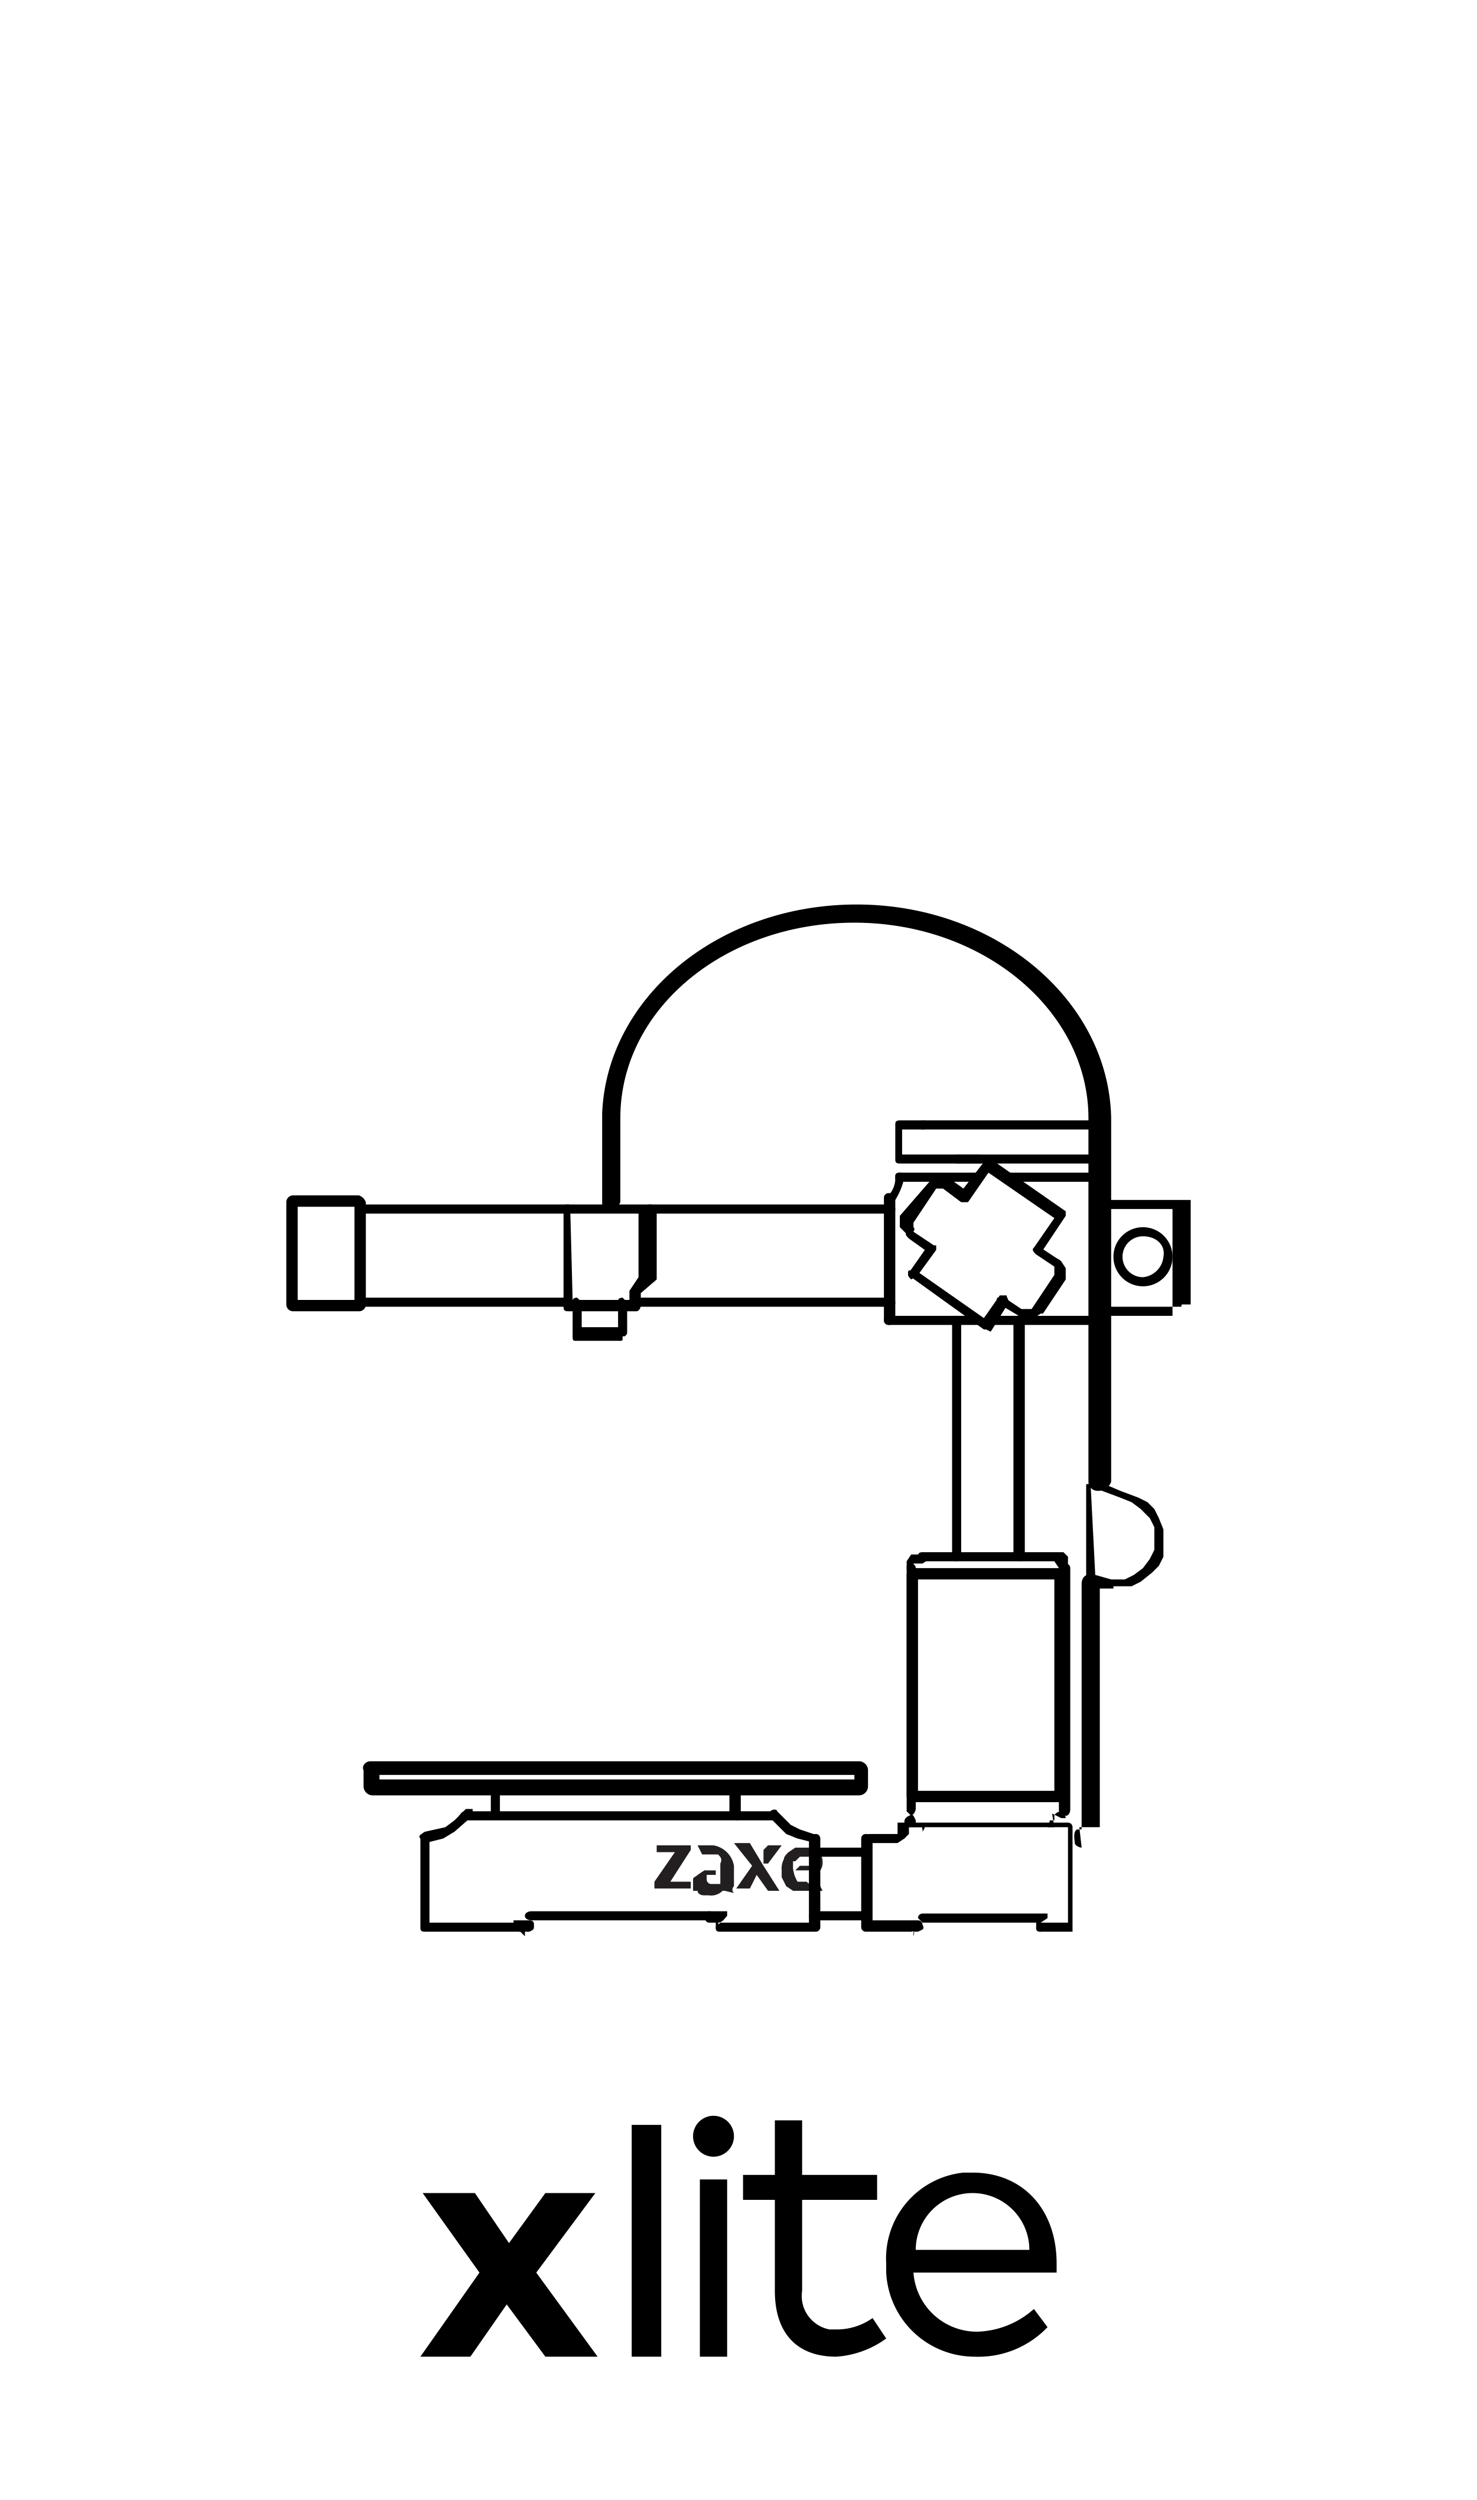 <svg id="Layer_1" data-name="Layer 1" xmlns="http://www.w3.org/2000/svg" viewBox="0 0 65 110"><defs><style>.cls-1{fill:#231f20;}</style></defs><path class="cls-1" d="M28.9,81.2h1.5v.2l-.9,1.4h.9v.3H28.8v-.3l.9-1.3h-.8Z"/><path class="cls-1" d="M31.9,83.2h-.1a.7.7,0,0,1-.6.2H31c-.2,0-.3-.1-.3-.2h-.2v-.5c0-.1.1-.1.2-.2l.3-.2h.5v.2h-.4v.2a.2.2,0,0,0,.2.2h.4V82c.1-.2,0-.3-.1-.4h-.7l-.2-.4h.7a1.1,1.1,0,0,1,.9.9v.9a.2.2,0,0,0,0,.3Z"/><path class="cls-1" d="M34.3,83.2h-.5l-.5-.7h0l-.3.6h-.6l.7-1-.8-1H33l.3.5.3.5Z"/><path class="cls-1" d="M35.7,81.9h0c0-.1-.1-.1-.1-.2h-.4l-.2.2h-.1v.3a1.4,1.4,0,0,0,.2.6h.4c.1.1.1.1.2,0H36l.2.4H34.9l-.3-.2-.2-.4v-.3a.9.9,0,0,1,.1-.5c0-.1.1-.2.2-.3l.3-.2h.8l.3.2c0,.1.1.2.1.4a.6.6,0,0,1-.1.4H35l.2-.2h.5Z"/><path class="cls-1" d="M33.8,81.2h.6l-.6.8h-.2v-.6Z"/><path d="M15.8,57.7H12.9a.3.3,0,0,1-.3-.3V52.9a.3.3,0,0,1,.3-.3h2.9a.5.5,0,0,1,.3.3v4.5A.3.3,0,0,1,15.8,57.7Zm-2.7-.5h2.5V53.1H13.1Z"/><path d="M25,57.5H15.9c-.2,0-.2-.1-.2-.2s0-.2.2-.2H25a.2.2,0,1,1,0,.4Z"/><path d="M25,53.4H15.9c-.2,0-.2-.1-.2-.2s0-.2.2-.2H25a.2.2,0,0,1,0,.4Z"/><path d="M28,57.7H25c-.2,0-.2-.1-.2-.2h0V53.2c0-.1,0-.1.1-.2h3.7c.2,0,.3.1.3.2h0v2.7h0v.4l-.7.6v.5C28.2,57.6,28.1,57.7,28,57.7Zm-2.8-.5h2.5v-.4h0l.4-.6V53.4h-3Z"/><path d="M27.3,59h-2c-.1,0-.1-.1-.1-.2V57.3c0-.1,0-.2.2-.2h0l.2.2v1.1h1.6V57.3c0-.1,0-.2.2-.2h0l.2.2v1.3c0,.1,0,.1-.1.2h-.1C27.4,59,27.4,59,27.3,59Z"/><path d="M39.1,53.4H28.6c-.2,0-.2-.1-.2-.2s0-.2.2-.2H39.1c.2,0,.3.1.3.2h0C39.4,53.3,39.4,53.4,39.1,53.4Z"/><path d="M39.1,57.5H28c-.2,0-.2-.1-.2-.2h0l.2-.2H39.1c.2,0,.3.1.3.2h0C39.4,57.4,39.4,57.5,39.1,57.5Z"/><path d="M45.6,55.2h0c-.1-.1-.2-.2-.1-.3l.9-1.3-2.9-2-.9,1.3h-.3l-.8-.6h-.3l-1,1.5h0V54c.1.1,0,.2-.1.3s-.2,0-.3-.1l-.2-.2v-.5h0L40.9,52h0l.2-.2h.6l.7.5,1-1.3h.2l3.3,2.3h0v.2l-1,1.5A.4.4,0,0,1,45.6,55.2Z"/><path d="M45.3,58.1H45c-.1,0-.2-.1-.2-.3s.1-.2.3-.2h.3l1-1.5v-.4c-.1-.1,0-.2,0-.3s.2,0,.3.1l.2.3v.5h0l-1,1.5h-.1l-.3.2Z"/><path d="M43.4,58.5h-.1l-3.2-2.3c-.1-.1-.2-.2-.1-.3h.3l3,2.1.7-1h.3c0,.1.1.2.1.3l-.8,1.3Z"/><path d="M39.1,58.3a.2.2,0,0,1-.2-.2h0V52.7a.2.2,0,0,1,.2-.2c.2,0,.3.1.3.2h0v5.4C39.5,58.2,39.4,58.3,39.1,58.3Z"/><path d="M39.1,52.9h0c-.1,0-.1-.2-.1-.3h.1a1.1,1.1,0,0,0,.3-.8c0-.1,0-.2.2-.2a.2.2,0,0,1,.2.2,3,3,0,0,1-.4,1C39.4,52.8,39.3,52.9,39.1,52.9Z"/><path d="M43,52H39.6c-.2,0-.2-.1-.2-.2s0-.2.2-.2H43a.2.2,0,1,1,0,.4Z"/><path d="M48.1,52H44.3c-.2,0-.2-.1-.2-.2s0-.2.2-.2h3.8a.2.2,0,0,1,0,.4Z"/><path d="M43,58.3H39.1a.2.2,0,0,1,0-.4h3.8c.2,0,.2.1.2.2S43.1,58.3,43,58.3Z"/><path d="M48.3,58.3H43.5c-.2,0-.2-.1-.2-.2s0-.2.2-.2h4.8a.2.2,0,1,1,0,.4Z"/><path d="M35.9,85H31.7c-.2,0-.2-.1-.2-.2l.2-.2h3.9V80.9c0-.1.1-.2.3-.2a.2.2,0,0,1,.2.2v3.9A.2.2,0,0,1,35.9,85Z"/><path d="M37.8,79H16.4a.4.4,0,0,1-.4-.4h0v-.7c-.1-.2.1-.4.3-.4H37.8a.4.4,0,0,1,.4.4h0v.7a.4.4,0,0,1-.4.4Zm-21.1-.7H37.6v-.2H16.7Z"/><path d="M31.3,84.5H23.4c-.2,0-.3-.1-.3-.2s.1-.2.3-.2h7.8c.2,0,.3.1.3.2A.2.2,0,0,1,31.3,84.5Z"/><path d="M22.9,85H18.7c-.2,0-.2-.1-.2-.2V80.9c-.1-.1,0-.2.1-.2s.2.1.3.2h0v3.7h4l.2.2a.2.2,0,0,1-.2.2Z"/><path d="M34.1,80.1H20.5l-.3-.2c.1-.1.1-.2.3-.2H34.1a.2.2,0,0,1,.2.2Z"/><path d="M22.9,85h0c-.3,0-.3-.2-.3-.3v-.2h.6c.2,0,.3,0,.3.2s0,.2-.2.3h-.2v.2Z"/><path d="M31.7,85c-.2,0-.2-.1-.2-.2v-.2h-.3c-.1,0-.2-.1-.2-.3s.1-.2.3-.2H32v.2c-.1.1-.2.3-.4.3Z"/><path d="M38.1,81.7H35.9l-.3-.2.3-.2h2.2a.2.2,0,0,1,.2.2C38.3,81.6,38.3,81.7,38.1,81.7Z"/><path d="M38.1,84.5H35.9c-.2,0-.3-.1-.3-.2l.3-.2h2.2l.2.2C38.3,84.4,38.3,84.5,38.1,84.5Z"/><path d="M40.1,85h-2a.2.2,0,0,1-.2-.2V80.9a.2.2,0,0,1,.2-.2c.2,0,.3.1.3.2v3.6h1.7a.2.2,0,0,1,.2.2Z"/><path d="M47.1,85H45.8c-.2,0-.2-.1-.2-.2l.2-.2H47V80.4H40v.3l-.2.2-.3.2H38.3c-.2,0-.2-.1-.2-.2s0-.2.2-.2h1.2v-.3h0v-.2H47a.2.2,0,0,1,.2.2V85Z"/><path d="M40.1,85h0c-.2,0-.2-.1-.2-.3v-.2h.5a.2.2,0,0,1,.2.2c.1.2,0,.2-.2.3h-.2v.2C40.3,84.9,40.1,85,40.1,85Z"/><path d="M45.8,85c-.2,0-.2-.1-.2-.2v-.2h-5l-.2-.2a.2.2,0,0,1,.2-.2h5.5v.2l-.3.2Z"/><path d="M46.6,55.8h-.1l-.9-.6c-.1-.1-.2-.2-.1-.3h.3l.9.6c0,.1.1.2.1.3Z"/><path d="M40.1,56.3h0c-.1-.1-.2-.2-.1-.3l.7-1-.7-.5c-.1-.1-.2-.2-.1-.3h.3l.9.6h.1V55l-.8,1.1Z"/><path d="M45.1,58H45l-1-.6c-.1-.1-.2-.2-.1-.3h.3l.9.6c0,.1.1.2.1.3Z"/><path d="M48.1,58.3c-.2,0-.2-.1-.2-.2s0-.2.2-.2h3.5V53.2H48.3c-.2,0-.2-.1-.2-.2s0-.2.2-.2h4.1v.2h0v4.4H52c0,.1,0,.1-.1.1H48.1Z"/><path d="M48.1,49.7H40.6a.2.2,0,1,1,0-.4h7.5c.2,0,.3.1.3.2S48.3,49.7,48.1,49.7Z"/><path d="M43.1,51.2H39.6c-.2,0-.2-.1-.2-.2h0V49.5c0-.1,0-.2.2-.2h1c.2,0,.3.1.3.2s-.1.2-.3.2h-.9v1.1h3.4a.2.2,0,0,1,.2.2h0C43.3,51.1,43.3,51.2,43.1,51.2Z"/><path d="M48.1,51.2h-6c-.2,0-.2-.1-.2-.2s0-.2.2-.2h6a.2.2,0,0,1,0,.4Z"/><path d="M42.1,68.7c-.2,0-.2-.1-.2-.2V58.1c0-.1,0-.2.2-.2a.2.2,0,0,1,.2.2V68.5A.2.2,0,0,1,42.1,68.7Z"/><path d="M44.9,68.7l-.3-.2V58.1c0-.1.1-.2.3-.2a.2.2,0,0,1,.2.2V68.5A.2.2,0,0,1,44.9,68.7Z"/><path d="M46.6,79.3H40.1c-.1,0-.2-.1-.2-.3h0V69.3c0-.1.1-.3.2-.3h6.5a.3.3,0,0,1,.3.3h0V79A.3.3,0,0,1,46.6,79.3Zm-6.2-.5h6V69.5h-6Z"/><path d="M40.1,79.9l-.2-.2V69c0-.1,0-.2.2-.2a.2.2,0,0,1,.2.2V79.6A.4.4,0,0,1,40.1,79.9Z"/><path d="M46.9,79.9l-.3-.2V69l.3-.2a.2.2,0,0,1,.2.2V79.6C47.1,79.8,47,79.9,46.9,79.9Z"/><path d="M40.6,80.4h-.8v-.2c0-.1,0-.2.2-.3s.2,0,.3.2v.2h.2a.4.4,0,0,1,.1.3h0C40.8,80.3,40.6,80.4,40.6,80.4Z"/><path d="M46.4,80.4h-.3c0-.1.1-.2.1-.3h.2v-.2c0-.1.2-.2.3-.2s.2.2.2.3h-.2l-.4-.2Z"/><path d="M40.1,69.2h0c-.2,0-.2-.1-.2-.3v-.2h0l.2-.3h.5c.2,0,.3.1.3.2l-.3.2h-.4V69C40.3,69.2,40.1,69.2,40.1,69.2Z"/><path d="M46.9,69.2l-.3-.2-.2-.3H40.6l-.2-.2c0-.1,0-.2.2-.2h6.2l.2.2v.2h0c0,.3,0,.4-.2.4Z"/><path d="M49,69.9H47.9c-.1,0-.1-.1-.1-.2V65.4c0-.1,0-.1.1-.1h.7l.7.3.8.3.4.2.3.3.2.4.2.5v1.2l-.2.4-.3.3-.5.4-.4.2H49Zm-.8-.6.7.2h.6l.4-.2.4-.3.3-.4.2-.4v-1l-.2-.4-.4-.4-.4-.3-.5-.2-.8-.3-.5-.2Z"/><path d="M50.3,56.6a1.3,1.3,0,1,1,0-2.6,1.3,1.3,0,0,1,1.3,1.3h0A1.3,1.3,0,0,1,50.3,56.6Zm0-2.2a.9.9,0,0,0,0,1.8,1,1,0,0,0,.9-.9C51.3,54.8,50.9,54.4,50.3,54.4Z"/><path d="M47.6,81.3c-.1,0-.3-.1-.3-.2s-.1-.5.1-.6h.2V69.7c0-.2.1-.4.3-.4H48a.4.4,0,0,1,.4.4h0V80.4h-.9Z"/><path d="M18.7,81.1l-.2-.2c0-.1,0-.2.2-.3l.9-.2.4-.3.5-.5h.3v.3h0l-.8.7-.5.3Z"/><path d="M35.9,81.1h0l-.8-.2-.5-.2-.5-.5-.2-.2v-.3c.1-.1.3-.1.3,0l.6.6.4.2.6.2c.1,0,.2.1.2.3Z"/><path d="M21.8,80.1l-.2-.2V78.7c-.1-.1,0-.2.1-.2s.2.1.3.2h0v1.2Z"/><path d="M32.4,80.1l-.3-.2V78.7c0-.1.1-.2.3-.2a.2.2,0,0,1,.2.2h0v1.2C32.6,80,32.6,80.1,32.4,80.1Z"/><path d="M48.3,65.6a.4.4,0,0,1-.4-.4h0v-16c0-4.7-4.6-8.6-10.3-8.6s-10.3,3.8-10.3,8.6v3.7c-.1.2-.2.4-.5.4s-.3-.2-.3-.4V49h0c.2-5.1,5.1-9.2,11.2-9.2S48.8,44,48.9,49.2h0v16A.6.6,0,0,1,48.3,65.6Z"/><path d="M27.8,103.7V93.5h1.3v10.2Z"/><path d="M32.3,94a.9.9,0,0,1-1.8,0,.9.9,0,0,1,1.8,0Zm-1.5,9.7V95.9H32v7.8Z"/><path d="M35.3,96.8v4a1.5,1.5,0,0,0,1.2,1.7h.4a2.7,2.7,0,0,0,1.5-.5l.6.9a4.2,4.2,0,0,1-2.2.8c-1.7,0-2.7-1-2.7-2.9v-4H32.7V95.7h1.4V93.3h1.2v2.4h3.3v1.1Z"/><path d="M46.5,99.6v.4H40.2a2.8,2.8,0,0,0,2.8,2.6h0a3.9,3.9,0,0,0,2.5-1l.6.8a4.2,4.2,0,0,1-3.2,1.3A3.9,3.9,0,0,1,39,100v-.4a3.8,3.8,0,0,1,3.4-4h.4C45,95.6,46.5,97.2,46.5,99.6ZM40.3,99h5a2.5,2.5,0,0,0-5,0Z"/><path d="M26.3,103.7H24l-1.7-2.3-1.6,2.3H18.5l2.6-3.7-2.5-3.5h2.3l1.5,2.2L24,96.5h2.2L23.6,100Z"/></svg>